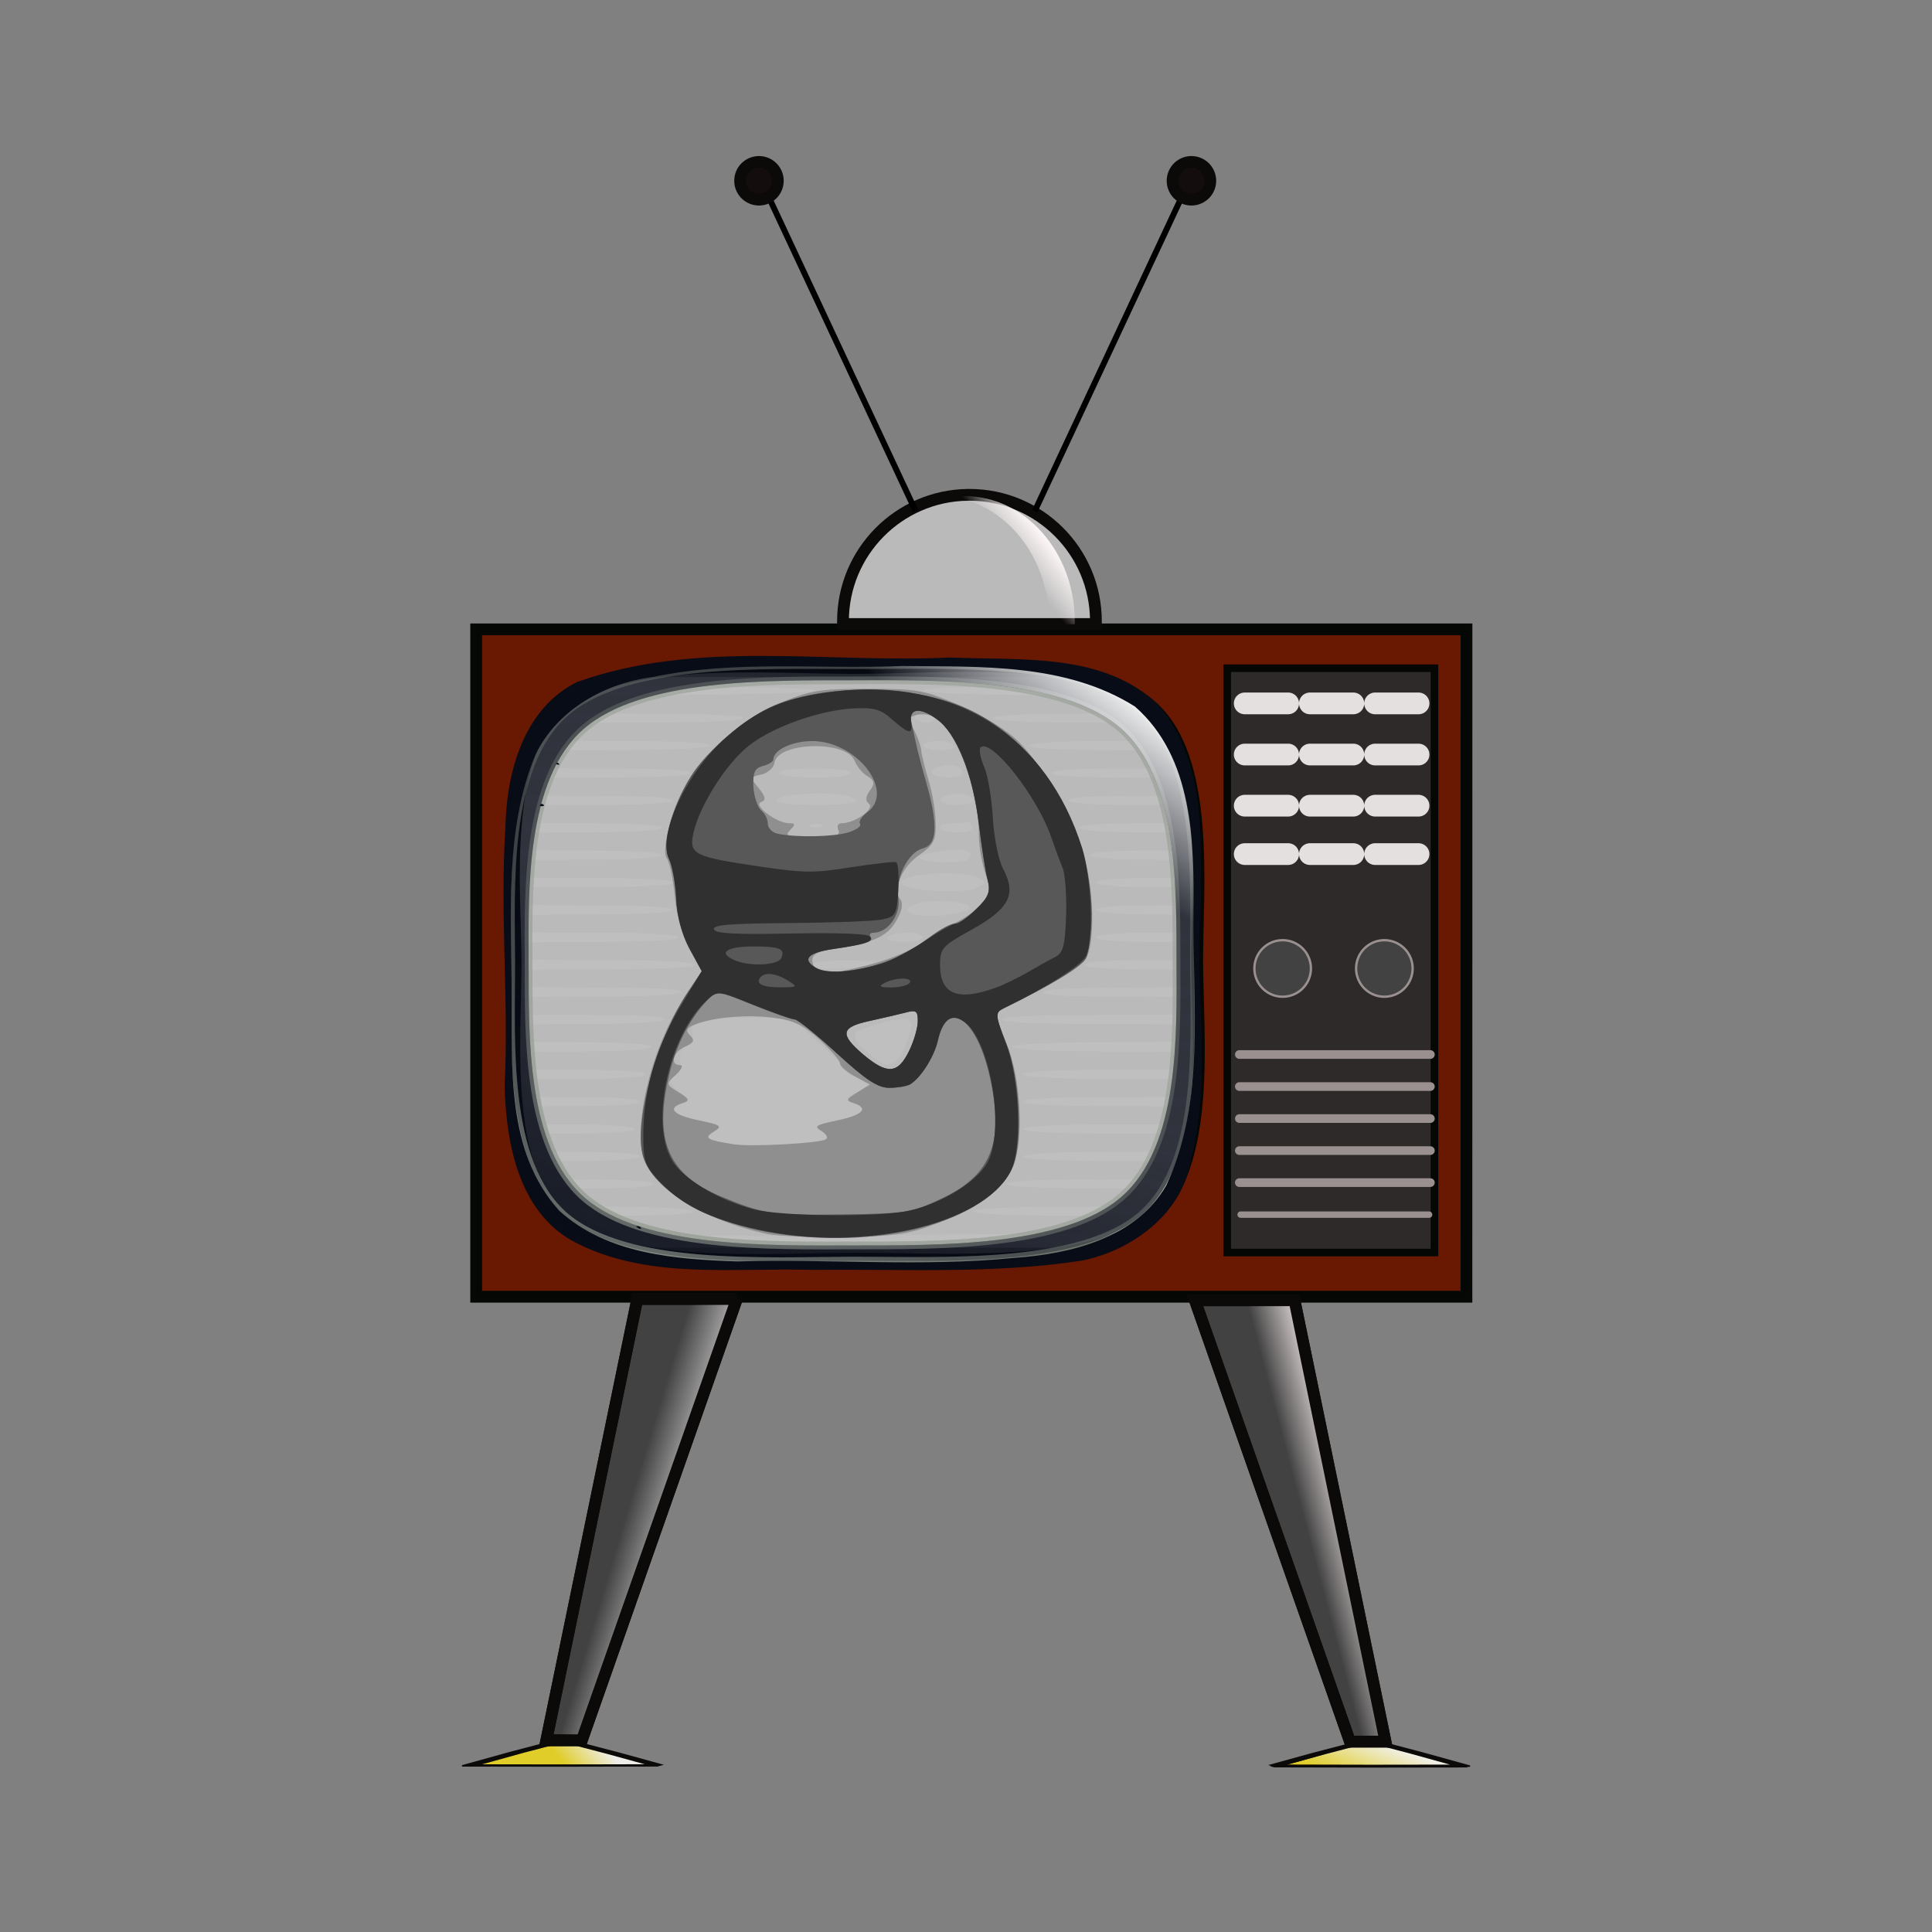 <svg:svg xmlns:dc="http://purl.org/dc/elements/1.1/" xmlns:ns1="http://inkscape.sourceforge.net/DTD/sodipodi-0.dtd" xmlns:ns3="http://web.resource.org/cc/" xmlns:rdf="http://www.w3.org/1999/02/22-rdf-syntax-ns#" xmlns:svg="http://www.w3.org/2000/svg" height="311.794" id="svg1371" version="1.0" viewBox="-71.868 -17.275 311.794 311.794" width="311.794" ns1:docbase="/home/andy" ns1:docname="peopleonTV.svg" ns1:version="0.32">
  <svg:rect x="-71.868" y="-17.275" width="311.794" height="311.794" fill="#808080" stroke="none"/>
  <svg:defs id="defs1373">
    <svg:linearGradient gradientUnits="userSpaceOnUse" id="linearGradient1791" x1="-1026.7" x2="-960.55" y1="1316.7" y2="1320.3">
      <svg:stop id="stop2876" offset="0" stop-color="#eeedea" />
      <svg:stop id="stop2878" offset="1" stop-color="#eeedea" stop-opacity="0" />
    </svg:linearGradient>
    <svg:linearGradient gradientTransform="translate(-791.73 74.391)" gradientUnits="userSpaceOnUse" id="linearGradient1793" x1="996.44" x2="1245.5" y1="576.91" y2="43.553">
      <svg:stop id="stop2303" offset="0" stop-color="#080c17" />
      <svg:stop id="stop2305" offset="1" stop-color="#080c17" stop-opacity="0" />
    </svg:linearGradient>
    <svg:linearGradient gradientTransform="translate(-791.73 74.391)" gradientUnits="userSpaceOnUse" id="linearGradient1795" x1="996.44" x2="1245.5" y1="576.91" y2="43.553">
      <svg:stop id="stop2295" offset="0" stop-color="#979e95" />
      <svg:stop id="stop2297" offset="1" stop-color="#979e95" stop-opacity="0" />
    </svg:linearGradient>
    <svg:linearGradient gradientTransform="translate(43.223 22.112)" gradientUnits="userSpaceOnUse" id="linearGradient1797" x1="652.42" x2="554.02" y1="-269.84" y2="-142.56">
      <svg:stop id="stop2341" offset="0" stop-color="#fff" />
      <svg:stop id="stop2343" offset="1" stop-color="#fff" stop-opacity="0" />
    </svg:linearGradient>
    <svg:linearGradient gradientUnits="userSpaceOnUse" id="linearGradient1799" x1="-890.17" x2="-1021.5" y1="1331.5" y2="1400.9">
      <svg:stop id="stop2845" offset="0" stop-color="#f0efe5" />
      <svg:stop id="stop2847" offset="1" stop-color="#f0efe5" stop-opacity="0" />
    </svg:linearGradient>
    <svg:linearGradient gradientUnits="userSpaceOnUse" id="linearGradient1801" x1="-231.99" x2="-291.71" y1="1063.2" y2="1078.9">
      <svg:stop id="stop2889" offset="0" stop-color="#fdf2f2" />
      <svg:stop id="stop2891" offset="1" stop-color="#fdf2f2" stop-opacity="0" />
    </svg:linearGradient>
    <svg:linearGradient gradientUnits="userSpaceOnUse" id="linearGradient1803" x1="-924.94" x2="-1000.1" y1="1163.3" y2="1140.7">
      <svg:stop id="stop2907" offset="0" stop-color="#f3f0f0" />
      <svg:stop id="stop2909" offset="1" stop-color="#f3f0f0" stop-opacity="0" />
    </svg:linearGradient>
    <svg:linearGradient gradientUnits="userSpaceOnUse" id="linearGradient1805" x1="-554.69" x2="-585.85" y1="90.832" y2="116.02">
      <svg:stop id="stop2983" offset="0" stop-color="#fbf4f4" />
      <svg:stop id="stop2985" offset="1" stop-color="#fbf4f4" stop-opacity="0" />
    </svg:linearGradient>
    <svg:linearGradient gradientTransform="translate(0 2.804)" gradientUnits="userSpaceOnUse" id="linearGradient1807" x1="-748.44" x2="-682.74" y1="118.3" y2="118.3">
      <svg:stop id="stop2965" offset="0" stop-color="none" />
      <svg:stop id="stop2967" offset="1" stop-color="#776969" stop-opacity="0" />
    </svg:linearGradient>
  </svg:defs>
  <ns1:namedview bordercolor="#666666" borderopacity="1.0" id="base" pagecolor="#ffffff" showguides="true" />
  <svg:g id="layer1">
    <svg:g id="g1742" transform="matrix(.152 0 0 .152 180.69 55.492)">
      <svg:g id="g1730" transform="matrix(5.898 0 0 4.846 9612 -1149.6)">
        <svg:path d="m-1820.2 349.3v-62.5h125v125h-125v-62.5z" fill="#bfbfbf" id="path1740" />
        <svg:path d="m-1788.8 411.05c17.5-0.16 45.8-0.16 63 0 17.1 0.15 2.8 0.28-31.9 0.28-34.6 0-48.6-0.13-31.1-0.28zm-6.1-1.93c-24.4-0.35-25.3-0.43-25.3-2.34 0-1.9 0.8-1.98 17.1-1.98 11.1 0 16.8-0.35 16.4-1-0.3-0.61-7.1-1-17-1-15.8 0-16.5-0.09-16.5-2s0.7-2 13.6-2c8.8 0 13.3-0.36 12.9-1-0.3-0.59-6-1-13.5-1-12.3 0-13-0.11-13-2s0.7-2 12-2c7.4 0 12-0.39 12-1 0-0.62-4.6-1-12-1-11.3 0-12-0.12-12-2 0-1.89 0.7-2 11.5-2 7 0 11.5-0.4 11.5-1 0-0.61-4.5-1-11.5-1-10.8 0-11.5-0.12-11.5-2 0-1.89 0.7-2 12-2 7.4 0 12-0.39 12-1 0-0.62-4.6-1-12-1-11.3 0-12-0.12-12-2 0-1.9 0.7-2 12.5-2 7.7 0 12.5-0.39 12.5-1 0-0.62-4.8-1-12.5-1-11.8 0-12.5-0.11-12.5-2 0-1.9 0.7-2 13-2 8 0 13-0.39 13-1 0-0.62-5-1-13-1-12.3 0-13-0.11-13-2 0-1.91 0.7-2 14-2 8.2 0 14.2-0.41 14.5-1 0.4-0.65-4.5-1-13.9-1-13.9 0-14.6-0.1-14.6-2 0-1.92 0.7-2 15.5-2 9.2 0 15.7-0.41 16-1 0.4-0.65-5-1-15.4-1-15.4 0-16.1-0.09-16.1-2 0-1.93 0.7-2 17-2 10.7 0 17-0.38 17-1 0-0.63-6.3-1-17-1-16.3 0-17-0.08-17-2s0.7-2 15.5-2c9.7 0 15.5-0.38 15.5-1 0-0.63-5.8-1-15.5-1-14.8 0-15.5-0.09-15.5-2 0-1.92 0.7-2 15-2 9.4 0 15-0.38 15-1 0-0.63-5.6-1-15-1-14.3 0-15-0.09-15-2 0-1.92 0.7-2 15-2 9.4 0 15-0.38 15-1 0-0.63-5.6-1-15-1-14.3 0-15-0.09-15-2s0.7-2 14-2c8.7 0 14-0.38 14-1s-5.3-1-14-1c-13.3 0-14-0.1-14-2 0-1.91 0.7-2 14-2 8.7 0 14-0.38 14-1s-5.3-1-14-1c-13.3 0-14-0.1-14-2 0-1.92 0.7-2 15-2 9.4 0 15-0.38 15-1 0-0.63-5.6-1-15-1-14.3 0-15-0.09-15-2 0-1.92 0.7-2 16.5-2 10.4 0 16.5-0.38 16.5-1 0-0.63-6.1-1-16.5-1-15.8 0-16.5-0.08-16.5-2 0-1.93 0.7-2 18-2 10.9 0 18.2-0.4 18.5-1 0.4-0.66-5.8-1-17.9-1-17.9 0-18.6-0.08-18.6-2 0-1.94 0.7-2 21-2 12.9 0 21.2-0.39 21.5-1 0.4-0.66-6.8-1-20.9-1-20.9 0-21.6-0.07-21.6-2 0-1.95 0.7-2.01 26.8-2.07 14.7-0.04 27.6-0.46 28.7-0.93 1.2-0.51-9.7-0.89-26.7-0.93-18.5-0.05-28.8-0.43-28.8-1.07 0-0.66 21.5-1 62.5-1s62.5 0.34 62.5 1c0 0.64-9.2 1-25.7 1.01-17 0.01-25.3 0.35-24.3 0.99 0.9 0.55 11.9 0.97 25.8 0.98 23.6 0.02 24.2 0.07 24.2 2.02 0 1.93-0.6 2-19 2-12.5 0-18.9 0.34-18.5 1 0.4 0.6 7.9 1 19.1 1 17.8 0 18.4 0.07 18.4 2 0 1.91-0.6 2-15.5 2-9.6 0-15.5 0.37-15.5 1 0 0.62 5.9 1 15.5 1 14.9 0 15.5 0.08 15.5 2 0 1.9-0.6 2-13.5 2-8.3 0-13.5 0.38-13.5 1 0 0.61 5.2 1 13.5 1 12.9 0 13.5 0.09 13.5 2 0 1.88-0.6 2-12 2-7.3 0-12 0.38-12 1 0 0.61 4.7 1 12 1 11.4 0 12 0.11 12 2 0 1.87-0.6 2-11 2-6.6 0-11 0.39-11 1 0 0.6 4.4 1 11 1 10.4 0 11 0.12 11 2 0 1.86-0.6 2-10 2-6 0-10 0.4-10 1s4 1 10 1c9.4 0 10 0.13 10 2 0 1.86-0.6 2-9.5 2-5.6 0-9.5 0.4-9.5 1 0 0.59 3.9 1 9.5 1 8.9 0 9.5 0.14 9.5 2s-0.6 2-9.5 2c-5.6 0-9.5 0.4-9.5 1 0 0.59 3.9 1 9.5 1 8.9 0 9.5 0.14 9.5 2s-0.6 2-9.5 2c-5.6 0-9.5 0.4-9.5 1 0 0.59 3.9 1 9.5 1 8.9 0 9.5 0.14 9.5 2 0 1.87-0.6 2-10.5 2-6.3 0-10.5 0.39-10.5 1 0 0.6 4.2 1 10.5 1 9.9 0 10.5 0.12 10.5 2 0 1.9-0.6 2-13.9 2-8.2 0-14.2 0.41-14.6 1-0.4 0.65 4.5 1 14 1 13.9 0 14.5 0.09 14.5 2 0 1.92-0.6 2-18 2-11.3 0-18 0.37-18 1s6.7 1 18 1c17.4 0 18 0.07 18 2 0 1.92-0.6 2-17 2-10.6 0-17 0.37-17 1 0 0.62 6.4 1 17 1 16.4 0 17 0.07 17 2 0 1.91-0.6 2-16 2-10 0-16 0.37-16 1 0 0.62 6 1 16 1 15.4 0 16 0.08 16 2 0 1.91-0.6 2-16 2-10 0-16 0.37-16 1 0 0.62 6 1 16 1 15.4 0 16 0.08 16 2 0 1.91-0.6 2-16 2-10 0-16 0.37-16 1 0 0.62 6 1 16 1 15.4 0 16 0.08 16 2 0 1.91-0.6 2-16 2-10 0-16 0.37-16 1 0 0.62 6 1 16 1 15.4 0 16 0.08 16 2s-0.6 2-17.5 2c-11 0-17.5 0.37-17.5 1 0 0.62 6.5 1 17.5 1 16.9 0 17.5 0.07 17.5 2s-0.6 2-20.5 2c-13 0-20.5 0.36-20.5 1 0 0.63 7.5 1 20.5 1 19.9 0 20.5 0.06 20.5 2s-0.6 2-23.2 2c-12.8 0-29.6 0.15-37.3 0.34-7.7 0.18-25.3 0.17-39.2-0.02zm32.1-21.02c0.5-0.35 0.2-1.13-0.7-1.83-1.5-1.06-1.1-1.38 2.8-2.36 4.8-1.2 5.6-2.4 2.9-3.94-1.5-0.83-1.4-1.07 0.6-2.15l2.3-1.23-2.6-2.65c-1.5-1.45-4.6-4.85-7-7.55-4.3-4.87-4.4-4.9-10.8-5-8.8-0.13-12.2 0.92-11.5 3.51 0.3 1.24-0.1 2.24-1 2.59-0.8 0.32-1.3 1.53-1.2 2.79 0.2 1.23-0.3 2.94-1 3.79-1.1 1.3-0.9 1.88 0.8 3.51 1.8 1.67 1.9 2.05 0.6 2.56-2.8 1.08-1.6 2.61 3 3.77 4 1.02 4.3 1.27 2.7 2.44-1.9 1.43-1.4 1.86 3.7 2.82 3 0.56 15-0.22 16.4-1.07zm13.3-18.09c0.6-0.98 1.4-3.23 1.8-5 0.6-2.83 0.4-3.21-1.4-3.21-1.2 0-3.7 0.66-5.7 1.48-3.7 1.56-3.7 2.18 0 6.27 2.4 2.71 3.8 2.83 5.3 0.46zm-5.2-20.21c1.4-0.61 0.2-0.88-4.2-0.93-3.6-0.04-6.3 0.36-6.3 0.93 0 1.2 7.7 1.2 10.5 0zm9.5-6c0-0.55-1.3-1-2.9-1s-3.2 0.45-3.6 1c-0.3 0.59 0.9 1 3 1 1.9 0 3.5-0.45 3.5-1zm8.4-6.5c0.2-1.21-5.7-1.89-9-1.06-3 0.75-3.1 2.31-0.1 2.75 3.3 0.5 9-0.55 9.1-1.69zm1.6-4.52c1.4-0.87 1.4-1.09 0-1.97-2.8-1.88-14-1.06-14 1.02 0 1.84 11.5 2.62 14 0.95zm-1.5-6.98c0-1.5-1.9-1.61-7.3-0.44-3.6 0.78-1.7 2.01 3 1.97 3.2-0.03 4.3-0.44 4.3-1.53zm0.3-6.25c-0.2-0.69-0.7-1.14-1.1-1-0.4 0.13-1.6 0.25-2.7 0.25s-2 0.45-2 1 1.4 1 3.1 1c2 0 3-0.43 2.7-1.25zm-27-0.36c-0.4-0.33-1.2-0.37-2-0.08-0.8 0.32-0.5 0.56 0.7 0.61 1 0.04 1.6-0.2 1.3-0.53zm6.2-5.26c0-0.48-1.5-1.12-3.4-1.42-4.2-0.7-11.7 0.26-11 1.41 0.7 1.14 14.4 1.14 14.4 0.01zm21-0.05c0-1.22-2.1-1.87-4.2-1.3-2.9 0.73-2 2.22 1.2 2.22 1.7 0 3-0.42 3-0.92zm-22-6.08c0-0.57-2.8-1-6.5-1-3.6 0-6.5 0.43-6.5 1 0 0.56 2.9 1 6.5 1 3.7 0 6.5-0.44 6.5-1zm20 0.05c0-0.51-0.4-1.22-1-1.56-1.4-0.87-5.1 0.45-4.4 1.58 0.7 1.21 5.4 1.2 5.4-0.02zm-1.5-6.05c-0.3-0.55-1.7-1-3-1-1.4 0-2.5 0.45-2.5 1s1.4 1 3.1 1c1.8 0 2.8-0.42 2.4-1zm-3.5-6c0-0.55-0.9-1-2-1-1.2 0-1.8 0.45-1.5 1 0.4 0.55 1.3 1 2.1 1s1.4-0.45 1.4-1z" fill="#bababa" id="path1738" />
        <svg:path d="m-1773.3 408.79c-11.3-2.85-21.1-10.33-22.4-17.18-1.6-8.58 2.1-25.35 7.9-35.27l2.8-4.96-2.1-4.47c-1.3-2.64-2.4-7.35-2.8-11.54-0.3-3.89-0.9-7.87-1.5-8.85-1.1-2.17 1.2-11.87 4.3-17.86 3.2-6.31 10.5-13.52 16.8-16.57 4.9-2.4 6.8-2.74 15.1-2.74 8.8 0.01 10 0.25 16 3.34 3.6 1.83 8.2 5.1 10.3 7.27 4.5 4.82 10.1 16.09 12.4 24.84 2 7.87 2.3 20.59 0.5 23.81-1.1 1.95-6.5 5.88-14.7 10.73-1.7 0.99-1.6 1.4 0.5 7.85 2.6 7.71 3.1 20.73 1.2 26.69-1.6 4.8-6.4 9.23-13.7 12.58-5.1 2.39-7.4 2.8-16.5 3.01-5.7 0.12-12.1-0.18-14.1-0.68zm10.5-20.69c0.5-0.35 0.2-1.13-0.7-1.83-1.5-1.06-1.1-1.38 2.8-2.36 4.6-1.17 5.8-2.69 2.9-3.8-1.4-0.53-1.3-0.87 0.7-2.34l2.3-1.72-2.7-1.74c-1.5-0.96-2.7-2.26-2.7-2.88s-1.7-2.98-3.7-5.23c-3-3.29-4.7-4.24-8.5-4.81-4.8-0.73-10.9-0.03-14.1 1.61-1.4 0.72-1.5 1.25-0.7 2.3 0.9 1.05 0.7 1.61-0.9 2.46-2.2 1.18-2.8 4.04-0.9 4.04 0.6 0 0.3 0.92-0.7 2.07-1.9 2.04-1.9 2.11 0.4 3.85 2 1.51 2.1 1.86 0.8 2.39-2.9 1.11-1.8 2.63 2.9 3.8 4 1.02 4.3 1.27 2.7 2.44-1.9 1.43-1.4 1.86 3.7 2.82 3 0.56 15-0.22 16.4-1.07zm15-19.32c0.9-2.22 1.6-5.19 1.6-6.62 0-2.24-0.3-2.5-2.2-1.87-1.3 0.4-4.2 1.22-6.5 1.84-5.2 1.36-5.4 2.92-1.1 7.37 4.3 4.4 6.2 4.22 8.2-0.72zm-7.1-18.98c3.5-1.09 7.7-3.23 9.3-4.75 1.6-1.51 4.2-3.43 5.8-4.25 1.6-0.83 3.9-2.73 5-4.22 1.7-2.39 1.8-3.17 0.8-6.61-0.6-2.15-1.2-5.91-1.2-8.36 0-10.09-4.2-23.72-8.1-26.13-0.9-0.55-2.3-0.71-3.3-0.36-1.4 0.53-1.4 1.02-0.5 2.8 0.6 1.18 1.3 3.33 1.5 4.76 0.1 1.44 0.8 4.6 1.4 7.02s1.2 6.44 1.2 8.92c0.1 3.86-0.3 4.89-2.9 7.1-3.2 2.67-4.9 7.61-3.4 9.88 0.5 0.79 0.2 2.64-0.8 4.63-1.6 3.41-4.3 4.86-11.3 6.12-2.7 0.48-3.8 1.17-3.8 2.47 0 1.6 1.2 2.65 3.2 2.9 0.3 0.04 3.5-0.82 7.1-1.92zm-5.6-29.5c-0.3-0.84-0.1-1.5 0.6-1.5 2.4 0 6-3.16 4.9-4.25-0.7-0.68-0.6-1.64 0.2-2.94 0.9-1.56 0.8-2.16-0.5-3.13-0.9-0.65-1.9-2.19-2.3-3.4-1.4-4.45-13.7-4.1-14.4 0.4-0.1 1.16-1.2 2.36-2.4 2.66-2 0.52-2 0.67-0.4 3.03 1.2 1.85 1.3 2.6 0.4 2.99-1.6 0.63 2.8 4.64 5 4.64 1.2 0 1.2 0.28 0.2 1.5-1 1.3-0.5 1.5 4 1.5 4.3 0 5.1-0.29 4.7-1.5z" fill="#8f8f8f" id="path1736" />
        <svg:path d="m-1773.2 408.37c-11.8-2.58-21.2-9.75-22.6-17.25-1.4-7.44 2.7-25.24 8.1-35.15l2.6-4.74-2.2-4.97c-1.3-2.97-2.3-7.37-2.4-10.96-0.2-3.3-0.7-7.22-1.3-8.71-1.3-3.16 0.5-11.33 3.9-17.97 2.9-5.72 10.3-13.36 15.3-15.75 9.5-4.59 24.2-4.38 33.8 0.49 13.2 6.7 22.9 25.7 23.1 45.31 0 4.19-0.5 8.63-1.1 9.87-1 1.88-6.4 5.84-14.7 10.8-1.7 0.99-1.6 1.42 0.4 7.63 2.5 7.38 3.1 22.2 1.1 27.37-4.5 11.88-24.6 18.29-44 14.03zm31-7.18c9.2-5.14 11.6-12.35 9-26.58-2.4-13.13-7.6-17.67-9.4-8.13-0.7 3.6-3.1 8.16-5 9.55-0.6 0.4-2.3 0.74-3.7 0.75-2.1 0.01-4.2-1.69-9.4-7.48-3.7-4.13-7.2-7.5-7.7-7.5-0.6 0-3.9-1.44-7.5-3.19l-6.5-3.19-1.9 2.44c-3.3 4.36-5.7 10.3-6.9 17.31-2.4 13.57 0.3 20.68 9.5 25.38 7.8 3.93 9.2 4.19 22 3.96 11.4-0.2 12.3-0.37 17.5-3.32zm-5.6-32.41c0.9-2.22 1.6-5.19 1.6-6.62 0-2.24-0.3-2.5-2.2-1.87-1.3 0.4-4.2 1.22-6.5 1.84-5.2 1.36-5.4 2.92-1.1 7.37 4.3 4.4 6.2 4.22 8.2-0.72zm-3.1-20.18c2.1-1.05 5.3-3.24 6.9-4.86 1.7-1.62 3.7-2.94 4.4-2.94s2.5-1.44 3.9-3.18c2.2-2.53 2.6-3.82 2.1-6.25-0.4-1.69-1.1-7.22-1.6-12.28-1.1-11.12-4-19.98-7.6-23.09-2.9-2.6-5-2.41-4.6 0.4 1 5.73 1.3 7.46 2.7 13.4 2.2 9.47 2 13.7-0.6 14.52-2.7 0.88-5 6.54-4.4 11.04 0.4 3.56-1.9 7.44-4.5 7.44-0.6 0-0.8 0.41-0.5 0.92 0.6 1.01-0.9 1.6-6.7 2.64-4.6 0.8-5.7 2.27-3.2 4.07 2.2 1.66 8.4 0.84 13.7-1.83zm-7.8-27.8c1.5-0.55 2.4-1.39 2.1-1.87s0.3-1.61 1.3-2.52c5.1-4.59-1.9-15.61-9.9-15.61-3.6 0-7 1.95-7 4 0 0.47-0.8 1.13-1.9 1.47-1.5 0.47-1.8 1.44-1.7 4.56 0.1 2.18 0.8 4.51 1.4 5.17 0.7 0.66 1.2 1.97 1.2 2.92s0.8 1.94 1.8 2.19c3.3 0.85 10.1 0.69 12.7-0.31z" fill="#585858" id="path1734" />
        <svg:path d="m-1775.1 407.79c-8.7-2.33-13.7-5.38-17.7-10.64-2.6-3.37-2.9-4.43-2.8-11.29 0.2-9.56 2.5-18.61 7-27.61l3.5-7.05-2.2-4.95c-1.4-3.11-2.3-7.19-2.4-10.95-0.1-3.3-0.7-7.2-1.3-8.65-2.1-5.33 3.2-19.1 10.4-26.78 5.6-6.05 10.8-8.72 19.4-9.93 21.7-3.07 38.2 9.64 44.6 34.36 1.7 6.93 2.1 19.83 0.7 23.54-0.9 2.13-7 6.88-14.8 11.48-1.6 0.96-1.6 1.43 0.4 7.85 2.5 8.09 2.9 22.81 0.8 27.92-4.9 11.66-26.9 17.78-45.6 12.7zm27.4-4.11c6-1.66 12.3-6.46 14.1-10.69 3-6.86 0.6-25.48-3.8-30.22-2.5-2.63-4.3-1.34-5.2 3.71-0.7 3.6-3.1 8.16-5 9.55-0.6 0.4-2.3 0.74-3.7 0.75-2.1 0.01-4.2-1.69-9.4-7.48-3.7-4.13-7.1-7.5-7.6-7.5s-3.8-1.43-7.4-3.17c-6.4-3.11-6.5-3.14-8.3-1.25-7.3 7.92-10.7 28.53-6 36.11 2.4 3.88 8.4 8.05 14.3 9.91 5 1.58 22.7 1.75 28 0.28zm-0.1-34.9c0.9-2.22 1.6-5.19 1.6-6.62 0-2.24-0.3-2.5-2.2-1.87-1.3 0.4-4.2 1.22-6.5 1.84-5.2 1.36-5.4 2.92-1.1 7.37 4.3 4.4 6.2 4.22 8.2-0.72zm15.8-14.02c1.3-0.56 3.7-2.02 5.5-3.24 1.7-1.22 3.9-2.72 4.9-3.32 1.6-0.92 1.9-2.49 2.1-9.41 0.1-4.57-0.2-9.25-0.7-10.4-0.4-1.15-1.3-4.12-2-6.59-2.5-8.81-10.7-21.59-12.7-19.64-0.3 0.38-0.1 2.25 0.6 4.16s1.4 6.96 1.6 11.22c0.2 4.27 1 9.38 1.9 11.36 2.4 5.56 1 8.71-5.7 13.22-5.3 3.55-5.7 4.11-5.7 7.68 0 6.57 3.2 8.1 10.2 4.96zm-37.6-1.5c-2.2-1.65-4.2-1.89-5-0.6-0.8 1.38 0.5 2.14 3.9 2.1 2.9-0.03 2.9-0.1 1.1-1.5zm21.9 0.54c0.8-1.28-2.5-1.28-4.5 0-1.1 0.75-0.9 0.97 1.2 0.98 1.5 0.01 3-0.43 3.3-0.98zm-5-4.24c1.7-0.59 5.1-2.81 7.7-4.92s5.1-3.84 5.7-3.84c0.5 0 2.2-1.44 3.6-3.18 2.2-2.53 2.6-3.82 2.1-6.25-0.4-1.69-1.1-7.22-1.6-12.28-1.1-11.12-4-19.98-7.6-23.09-3-2.67-5-2.4-4.6 0.66 0.3 2.8-0.3 2.7-3.4-0.56-2-2.2-3.2-2.65-6.7-2.47-6.1 0.31-14.6 3.92-19 8.07-4.1 3.84-9 13.21-10.1 19.29-0.8 4.64 0 5.16 12 7.31 8 1.43 9.8 1.44 16.4 0.15 4.2-0.8 7.8-1.29 8.1-1.09 0.4 0.2 0.5 2.96 0.4 6.15-0.3 5.45-0.5 5.82-3.1 6.42-1.6 0.35-9.1 0.68-16.7 0.75-10.6 0.09-13.7 0.41-13.4 1.37 0.3 0.94 3.8 1.16 14 0.91 8.4-0.2 13.8 0.06 14.1 0.68 0.7 1.09-0.7 1.67-6.6 2.72-4.6 0.8-5.7 2.27-3.2 4.1 1.9 1.42 6.4 1.08 11.9-0.9zm-18.1-1.17c0.8-2.07-0.2-2.59-5-2.59-4.7 0-6.4 1.32-3.6 2.9 2.6 1.52 7.9 1.33 8.6-0.31z" fill="#303030" id="path1732" />
      </svg:g>
      <svg:g id="g3011">
        <svg:g id="g2913">
          <svg:path d="m-845.71 1369.5l-111.04 10.2-118.45 8 46.7-101.2 52.27-106.6 64.32 91 66.2 98.6z" fill="#e0cd29" fill-rule="evenodd" id="path2857" stroke="#0c0909" stroke-linecap="round" stroke-width="12.5" transform="matrix(-.864 .011 .07 .134 -1989.7 1221.5)" ns1:arg1="0.44441921" ns1:arg2="1.4383369" ns1:cx="-965.71429" ns1:cy="1312.3622" ns1:r1="132.9109" ns1:r2="67.897415" ns1:sides="3" ns1:type="star" />
          <svg:path d="m-845.71 1369.5l-111.04 10.2-118.45 8 46.7-101.2 52.27-106.6 64.32 91 66.2 98.6z" fill="url(#linearGradient1791)" fill-rule="evenodd" id="path2872" stroke="#0c0909" stroke-linecap="round" stroke-width="18.325" transform="matrix(-.864 .011 .07 .134 -1989.7 1221.5)" ns1:arg1="0.44441921" ns1:arg2="1.4383369" ns1:cx="-965.71429" ns1:cy="1312.3622" ns1:r1="132.9109" ns1:r2="67.897415" ns1:sides="3" ns1:type="star" />
          <svg:path d="m-1156 189.5v708.56h1051.4l0.05-708.56h-1051.4zm513.83 39.03c77.51-0.22 160.27 5.74 202.37 41.88 64.16 55.06 49.15 193.95 49.35 272 0.19 78.04 15.81 216.91-48.07 272.21-63.88 55.31-222.43 42.77-312.97 42.94s-249.11 13.26-313.21-41.81c-64.2-55.07-49.2-193.95-49.4-272s-15.8-216.91 48.1-272.22c63.8-55.31 222.41-40.83 312.95-41 31.12-0.06 70.28-1.88 110.88-2z" fill="#691802" fill-rule="evenodd" id="rect2632" stroke="#050805" stroke-linecap="round" stroke-opacity=".995" stroke-width="12.5" />
          <svg:g fill-rule="evenodd" id="g2409" transform="translate(-497.39 1108.6)">
            <svg:g id="g2349" transform="translate(-664.9 -618.15)">
              <svg:path d="m422.94-263.04c-6.12 0.02-12.06 0.05-17.81 0.06-92.03 0.18-239.35-6.26-304.28 50.63-64.93 56.88-57.548 185.91-57.346 266.18 0.202 80.28-8.558 211.31 56.656 267.94 65.21 56.64 214.54 47.68 306.56 47.5 92.03-0.17 241.36 8.23 306.28-48.65 64.93-56.89 55.52-187.89 55.32-268.16-0.21-80.273 8.59-211.3-56.63-267.94-61.14-53.09-196.94-47.82-288.75-47.56zm3.53 16.09c86.84-0.2 206.88 1.3 263.94 50.85 61.89 53.75 59.25 172.41 59.44 248.59s3.43 194.83-58.19 248.81c-61.62 53.99-197.66 51.68-285 51.85-87.34 0.16-223.33 3-285.22-50.75s-59.275-172.42-59.467-248.6c-0.192-76.179-3.402-194.82 58.217-248.81 61.62-53.99 197.63-51.71 284.97-51.87 6.82-0.02 13.95-0.05 21.31-0.07z" fill="#080c17" id="path1401" opacity=".622" stroke="#979e95" stroke-linecap="round" stroke-opacity=".995" stroke-width="8.221" ns1:nodetypes="cssssssssccssssssssc" />
              <svg:path d="m422.94-263.04c-6.12 0.02-12.06 0.05-17.81 0.06-92.03 0.18-239.35-6.26-304.28 50.63-64.93 56.88-57.548 185.91-57.346 266.18 0.202 80.28-8.558 211.31 56.656 267.94 65.21 56.64 214.54 47.68 306.56 47.5 92.03-0.17 241.36 8.23 306.28-48.65 64.93-56.89 55.52-187.89 55.32-268.16-0.21-80.273 8.59-211.3-56.63-267.94-61.14-53.09-196.94-47.82-288.75-47.56zm3.53 16.09c86.84-0.2 206.88 1.3 263.94 50.85 61.89 53.75 59.25 172.41 59.44 248.59s3.43 194.83-58.19 248.81c-61.62 53.99-197.66 51.68-285 51.85-87.34 0.16-223.33 3-285.22-50.75s-59.275-172.42-59.467-248.6c-0.192-76.179-3.402-194.82 58.217-248.81 61.62-53.99 197.63-51.71 284.97-51.87 6.82-0.02 13.95-0.05 21.31-0.07z" fill="#080c17" id="path1406" opacity=".39" stroke-opacity="0" ns1:nodetypes="cssssssssccssssssssc" />
              <svg:path d="m422.94-263.04c-6.12 0.02-12.06 0.05-17.81 0.06-92.03 0.18-239.35-6.26-304.28 50.63-64.93 56.88-57.548 185.91-57.346 266.18 0.202 80.28-8.558 211.31 56.656 267.94 65.21 56.64 214.54 47.68 306.56 47.5 92.03-0.17 241.36 8.23 306.28-48.65 64.93-56.89 55.52-187.89 55.32-268.16-0.21-80.273 8.59-211.3-56.63-267.94-61.14-53.09-196.94-47.82-288.75-47.56zm3.53 16.09c86.84-0.2 206.88 1.3 263.94 50.85 61.89 53.75 59.25 172.41 59.44 248.59s3.43 194.83-58.19 248.81c-61.62 53.99-197.66 51.68-285 51.85-87.34 0.16-223.33 3-285.22-50.75s-59.275-172.42-59.467-248.6c-0.192-76.179-3.402-194.82 58.217-248.81 61.62-53.99 197.63-51.71 284.97-51.87 6.82-0.02 13.95-0.05 21.31-0.07z" fill="url(#linearGradient1793)" id="path1410" stroke="url(#linearGradient1795)" stroke-linecap="round" stroke-opacity=".995" stroke-width="8.221" ns1:nodetypes="cssssssssccssssssssc" />
              <svg:path d="m422.94-263.04c-6.12 0.02-12.06 0.05-17.81 0.06-92.03 0.18-239.35-6.26-304.28 50.63-64.93 56.88-57.548 185.91-57.346 266.18 0.202 80.28-8.558 211.31 56.656 267.94 65.21 56.64 214.54 47.68 306.56 47.5 92.03-0.17 241.36 8.23 306.28-48.65 64.93-56.89 55.52-187.89 55.32-268.16-0.21-80.273 8.59-211.3-56.63-267.94-61.14-53.09-196.94-47.82-288.75-47.56zm3.53 16.09c86.84-0.2 206.88 1.3 263.94 50.85 61.89 53.75 59.25 172.41 59.44 248.59s3.43 194.83-58.19 248.81c-61.62 53.99-197.66 51.68-285 51.85-87.34 0.16-223.33 3-285.22-50.75s-59.275-172.42-59.467-248.6c-0.192-76.179-3.402-194.82 58.217-248.81 61.62-53.99 197.63-51.71 284.97-51.87 6.82-0.02 13.95-0.05 21.31-0.07z" fill="url(#linearGradient1797)" id="path1408" stroke-opacity="0" ns1:nodetypes="cssssssssccssssssssc" />
            </svg:g>
            <svg:path d="m-155.47-889.27c-131.82 6.48-268.45-19.53-395.83 26.01-57.03 27.96-75.19 96.24-76.3 154.96-5.91 91.27 3.77 182.74-0.83 274.04 1.69 60.62 14.76 132.96 72.86 164.9 78.4 41.64 169.91 27.57 255.12 30.36 94.87-1.1 190.6 4.54 284.71-9.83 54.515-10.95 106.99-50.21 116.21-107.76 22.17-86.51 3.96-176.14 10.07-264.02 0.61-73.73 6.3-157.97-44.585-217.95-57.853-56.72-147.24-47.3-221.42-50.71zm-50.82 9.06c83.46 1 173.63-3.27 247.19 43.07 61.68 54.15 62.92 143.05 62.07 218.84-1.16 96.67 13.25 199.14-28.875 289.73-32.708 56.18-101.41 72.63-161.73 76.81-97.555 9.72-195.66 0.91-293.42 3.75-65.56-2.17-138.72-7.57-189.48-54-56.36-62.45-49.95-152.15-50.43-230.41 0.01-84.58-7.72-173.31 25.15-253.32 23.15-48.15 73.76-76.26 125.3-82.89 86.97-18.06 176.24-7.95 264.23-11.58zm163.63 33.72l0.238 0.15-0.238-0.15zm-529.16 69.03c-6.51 0.68 5.44 4.37 0 0zm-17.22 43.5c-7.22 3.81 8.18 3.16 0 0zm100.07 448.78c8.16 6.66 6.15-1.99 0 0z" fill="#080c17" id="path2363" stroke-opacity="0" />
          </svg:g>
          <svg:g id="g2819" stroke-linecap="round" transform="translate(308.57 -825.71)">
            <svg:rect fill="#2d2a29" fill-rule="evenodd" height="620.36" id="rect2635" stroke="#050805" stroke-opacity=".995" stroke-width="8.04" width="220" x="-667.14" y="1056.5" />
            <svg:path d="m-654.29 1534.6h202.86" fill="none" id="path2791" stroke="#9a9090" stroke-width="9.21" />
            <svg:path d="m-654.29 1500.6h202.86" fill="none" id="path2793" stroke="#9a9090" stroke-width="9.21" />
            <svg:path d="m-654.29 1602.6h202.86" fill="none" id="path2795" stroke="#9a9090" stroke-width="9.21" />
            <svg:path d="m-654.29 1466.6h202.86" fill="none" id="path2797" stroke="#9a9090" stroke-width="9.21" />
            <svg:path d="m-654.29 1568.6h202.86" fill="none" id="path2799" stroke="#9a9090" stroke-width="9.21" />
            <svg:path d="m-652.92 1636.6h200.12" fill="none" id="path2801" stroke="#9a9090" stroke-width="6.791" />
            <svg:path d="m-574.29 1373.8a30 30 0 1 1 -60 0 30 30 0 1 1 60 0z" fill="#424242" fill-rule="evenodd" id="path2803" stroke="#9a9090" stroke-width="2.5" transform="translate(-4 1.429)" ns1:cx="-604.28571" ns1:cy="1373.7908" ns1:rx="30" ns1:ry="30" ns1:type="arc" />
            <svg:path d="m-574.29 1373.8a30 30 0 1 1 -60 0 30 30 0 1 1 60 0z" fill="#424242" fill-rule="evenodd" id="path2807" stroke="#9a9090" stroke-width="2.5" transform="translate(104 1.429)" ns1:cx="-604.28571" ns1:cy="1373.7908" ns1:rx="30" ns1:ry="30" ns1:type="arc" />
            <svg:path d="m-648.57 1093.8h202.86" fill="none" id="path2811" stroke="#e4e0e0" stroke-dasharray="46.137, 23.069" stroke-width="23.069" />
            <svg:path d="m-648.57 1148.1h202.86" fill="none" id="path2813" stroke="#e4e0e0" stroke-dasharray="46.137, 23.069" stroke-width="23.069" />
            <svg:path d="m-648.57 1202.4h202.86" fill="none" id="path2815" stroke="#e4e0e0" stroke-dasharray="46.137, 23.069" stroke-width="23.069" />
            <svg:path d="m-648.57 1253.8h202.86" fill="none" id="path2817" stroke="#e4e0e0" stroke-dasharray="46.137, 23.069" stroke-width="23.069" />
          </svg:g>
          <svg:path d="m-879.21 900.42h-105.71l-96.58 468.58h37.7l164.59-468.58z" fill="#424242" fill-rule="evenodd" id="path2859" stroke="#0c0909" stroke-linecap="round" stroke-width="12.5" ns1:nodetypes="ccccc" />
          <svg:path d="m-845.71 1369.5l-111.04 10.2-118.45 8 46.7-101.2 52.27-106.6 64.32 91 66.2 98.6z" fill="#e0cd29" fill-rule="evenodd" id="path2839" stroke="#0c0909" stroke-linecap="round" stroke-width="12.5" transform="matrix(.864 .011 -.07 .134 717.6 1222.8)" ns1:arg1="0.44441921" ns1:arg2="1.4383369" ns1:cx="-965.71429" ns1:cy="1312.3622" ns1:r1="132.9109" ns1:r2="67.897415" ns1:sides="3" ns1:type="star" />
          <svg:path d="m-845.71 1369.5l-111.04 10.2-118.45 8 46.7-101.2 52.27-106.6 64.32 91 66.2 98.6z" fill="url(#linearGradient1799)" fill-rule="evenodd" id="path2841" stroke="#0c0909" stroke-linecap="round" stroke-width="18.325" transform="matrix(.864 .011 -.07 .134 717.89 1221.8)" ns1:arg1="0.44441921" ns1:arg2="1.4383369" ns1:cx="-965.71429" ns1:cy="1312.3622" ns1:r1="132.9109" ns1:r2="67.897415" ns1:sides="3" ns1:type="star" />
          <svg:path d="m-392.89 901.79h105.72l96.63 468.61h-37.72l-164.63-468.61z" fill="#424242" fill-rule="evenodd" id="rect2834" stroke="#0c0909" stroke-linecap="round" stroke-width="12.5" ns1:nodetypes="ccccc" />
          <svg:path d="m-392.89 901.79h105.72l96.63 468.61h-37.72l-164.63-468.61z" fill="url(#linearGradient1801)" fill-rule="evenodd" id="path2885" stroke="#0c0909" stroke-linecap="round" stroke-width="12.5" ns1:nodetypes="ccccc" />
          <svg:path d="m-879.21 900.42h-105.71l-96.58 468.58h37.7l164.59-468.58z" fill="url(#linearGradient1803)" fill-rule="evenodd" id="path2895" stroke="#0c0909" stroke-linecap="round" stroke-width="12.5" ns1:nodetypes="ccccc" />
        </svg:g>
        <svg:path d="m-634.02 46.647c-73.33 0.93-132.53 60.733-132.53 134.28 0 0.96-0.02 1.92 0 2.87h268.53c0.02-0.95 0.03-1.91 0.03-2.87 0-74.13-60.16-134.28-134.28-134.28-0.58-0.003-1.17-0.01-1.75-0.003z" fill="#bababa" fill-rule="evenodd" id="path2951" stroke="#0c0909" stroke-linecap="round" stroke-width="12.5" />
        <svg:path d="m-639.07 48.027c-4.11 0.06-8.17 0.368-12.18 0.899 58.2 7.717 103.39 64.014 103.39 132.24 0 0.96-0.01 1.9-0.03 2.85h27.41c0.02-0.95 0.03-1.89 0.03-2.85 0-73.5-52.45-133.14-117.09-133.14-0.51-0.003-1.02-0.01-1.53-0.003z" fill="url(#linearGradient1805)" fill-rule="evenodd" id="path2956" />
        <svg:path d="m-631.55 55.286c3.96 0.058 7.87 0.356 11.72 0.87-55.97 7.47-99.44 61.964-99.44 128.01 0 0.92 0.01 1.84 0.02 2.76h-26.36c-0.02-0.92-0.03-1.84-0.03-2.76 0-71.15 50.45-128.88 112.62-128.88 0.49-0.004 0.99-0.011 1.47-0.004z" fill="url(#linearGradient1807)" fill-rule="evenodd" id="path2961" />
        <svg:g id="g3001">
          <svg:path d="m-562.86 63.791l165.72-354.28" fill="none" id="path2991" stroke="#000" stroke-width="6.25" />
          <svg:path d="m-348.57-264.78a20 20 0 1 1 -40 0 20 20 0 1 1 40 0z" fill="#140d0d" fill-rule="evenodd" id="path2999" stroke="#0c0909" stroke-linecap="round" stroke-width="12.5" transform="translate(-28,-22)" ns1:cx="-368.57144" ns1:cy="-264.78067" ns1:rx="20" ns1:ry="20" ns1:type="arc" />
        </svg:g>
        <svg:g id="g3005" transform="matrix(-1 0 0 1 -1252.3 0)">
          <svg:path d="m-562.86 63.791l165.72-354.28" fill="none" id="path3007" stroke="#000" stroke-width="6.25" />
          <svg:path d="m-348.57-264.78a20 20 0 1 1 -40 0 20 20 0 1 1 40 0z" fill="#140d0d" fill-rule="evenodd" id="path3009" stroke="#0c0909" stroke-linecap="round" stroke-width="12.5" transform="translate(-28,-22)" ns1:cx="-368.57144" ns1:cy="-264.78067" ns1:rx="20" ns1:ry="20" ns1:type="arc" />
        </svg:g>
      </svg:g>
    </svg:g>
  </svg:g>
</svg:svg>